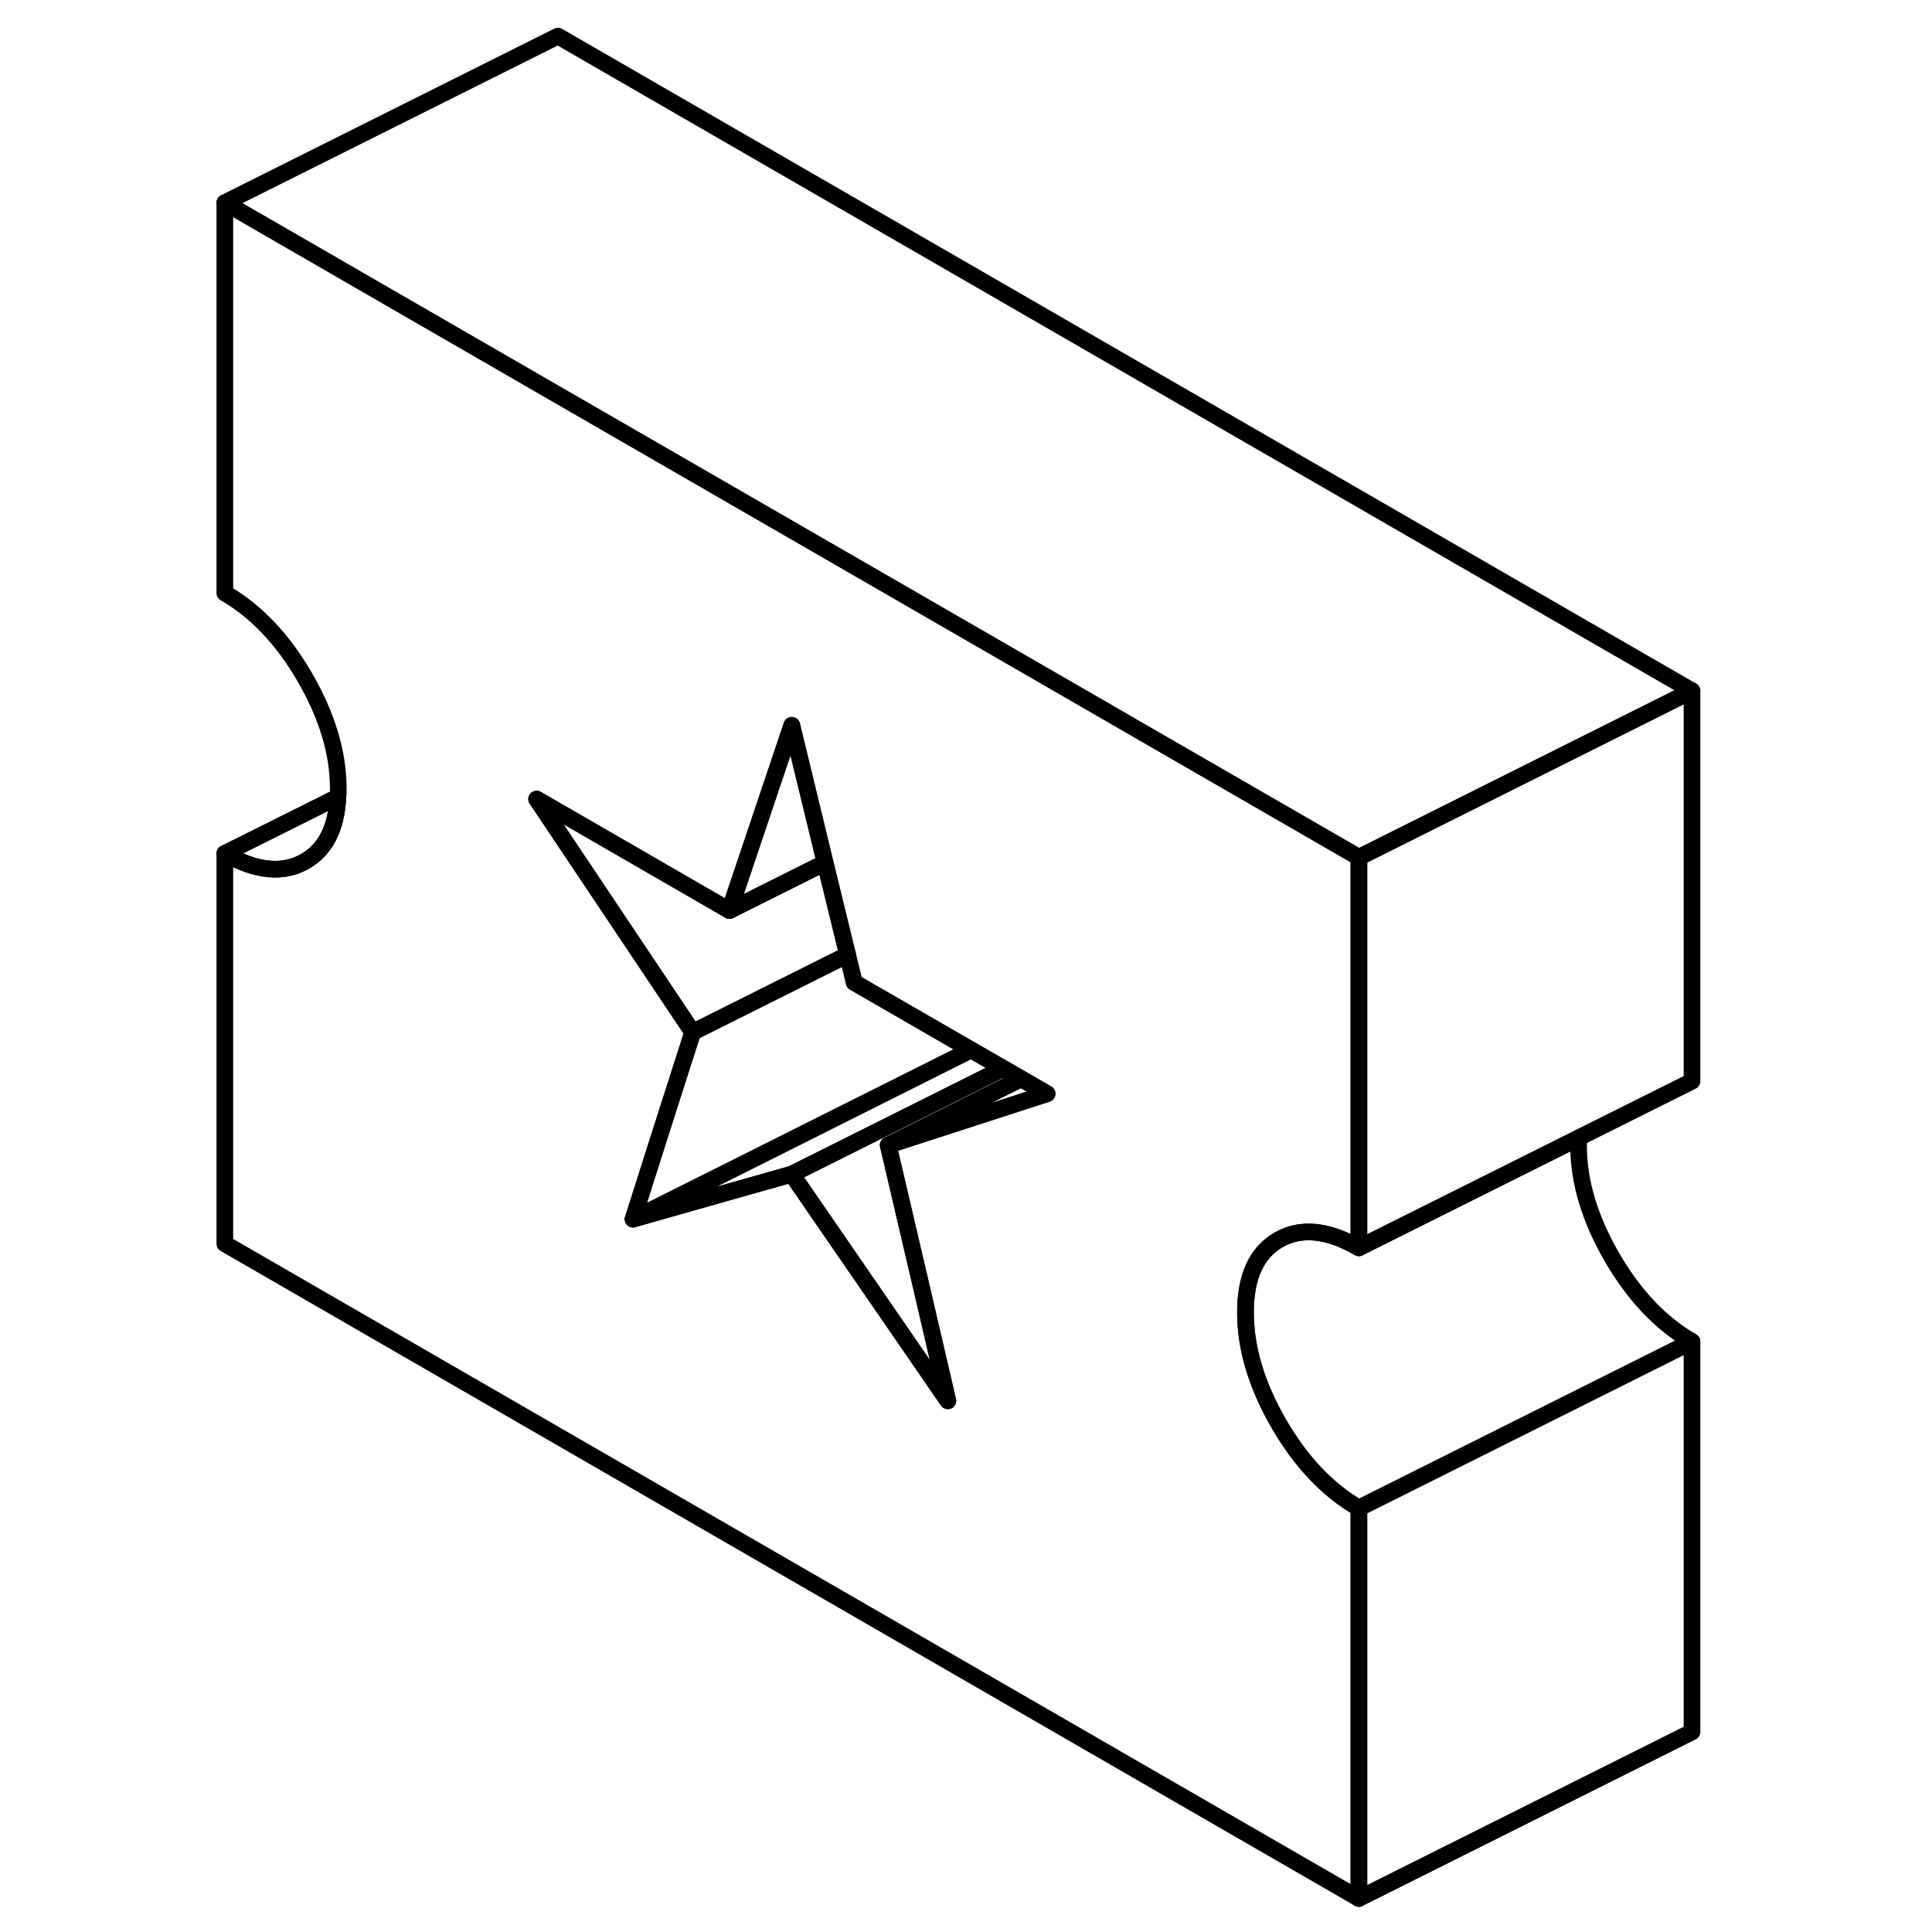 <svg viewBox="0 0 93 116" fill="none" xmlns="http://www.w3.org/2000/svg" height="24" width="24" stroke-width="1px" stroke-linecap="round" stroke-linejoin="round">
    <path d="M65.28 74.438C66.61 73.678 68.22 73.838 70.09 74.918V51.478L58.81 44.968L53.27 41.768L22 23.718L2 12.168V35.608C3.87 36.688 5.48 38.378 6.81 40.678C8.14 42.978 8.81 45.208 8.81 47.348C8.81 47.518 8.81 47.678 8.79 47.838C8.7 49.718 8.04 51.018 6.81 51.718C5.48 52.478 3.87 52.318 2 51.238V74.678L70.09 113.988V90.548C68.22 89.468 66.61 87.778 65.28 85.478C63.95 83.178 63.28 80.948 63.28 78.798C63.28 76.648 63.95 75.198 65.28 74.438ZM43.82 77.268L45.41 84.108L38.65 74.288L36.04 70.498L33.38 71.248L26.51 73.198L28.1 68.198L30.09 61.978L22 49.888L20.72 47.978L22 48.718L32.3 54.668L36.04 43.548L38.04 51.798L39.39 57.328L39.79 58.988L46.6 62.918L46.81 63.038L46.9 63.088L48.74 64.148L49.81 64.768L51.37 65.668L41.83 68.758L43.82 77.268Z" stroke="currentColor" stroke-linejoin="round"/>
    <path d="M48.74 64.148L36.04 70.498L33.38 71.248L26.51 73.198L32.97 69.968L36.18 68.358L46.52 63.178L46.81 63.038L46.9 63.088L48.74 64.148Z" stroke="currentColor" stroke-linejoin="round"/>
    <path d="M51.37 65.668L41.83 68.758L49.81 64.768L51.37 65.668Z" stroke="currentColor" stroke-linejoin="round"/>
    <path d="M43.82 77.268L45.41 84.108L38.65 74.288L36.04 70.498L48.74 64.148L49.81 64.768L41.83 68.758L43.82 77.268Z" stroke="currentColor" stroke-linejoin="round"/>
    <path d="M38.04 51.798L32.3 54.668L36.04 43.548L38.04 51.798Z" stroke="currentColor" stroke-linejoin="round"/>
    <path d="M39.39 57.328L30.09 61.978L22 49.888L20.72 47.978L22 48.718L32.3 54.668L38.04 51.798L39.39 57.328Z" stroke="currentColor" stroke-linejoin="round"/>
    <path d="M90.09 80.548V103.988L70.09 113.988V90.548L90.09 80.548Z" stroke="currentColor" stroke-linejoin="round"/>
    <path d="M90.09 80.548L70.09 90.548C68.22 89.468 66.61 87.778 65.28 85.478C63.95 83.178 63.28 80.948 63.28 78.798C63.28 76.648 63.95 75.198 65.28 74.438C66.61 73.678 68.22 73.838 70.09 74.918L83.3 68.318C83.28 68.478 83.28 68.638 83.28 68.798C83.28 70.948 83.95 73.178 85.28 75.478C86.61 77.778 88.22 79.468 90.09 80.548Z" stroke="currentColor" stroke-linejoin="round"/>
    <path d="M90.09 41.478V64.918L83.3 68.308V68.318L70.09 74.918V51.478L90.09 41.478Z" stroke="currentColor" stroke-linejoin="round"/>
    <path d="M90.09 41.478L70.09 51.478L58.81 44.968L53.27 41.768L22 23.718L2 12.168L22 2.168L90.09 41.478Z" stroke="currentColor" stroke-linejoin="round"/>
    <path d="M8.79 47.848C8.7 49.718 8.04 51.018 6.81 51.718C5.48 52.478 3.87 52.318 2 51.238L8.79 47.848Z" stroke="currentColor" stroke-linejoin="round"/>
    <path d="M46.81 63.038L46.52 63.178L36.18 68.358L32.97 69.968L26.51 73.198L28.1 68.198L30.09 61.978L39.39 57.328L39.79 58.988L46.6 62.918L46.81 63.038Z" stroke="currentColor" stroke-linejoin="round"/>
</svg>